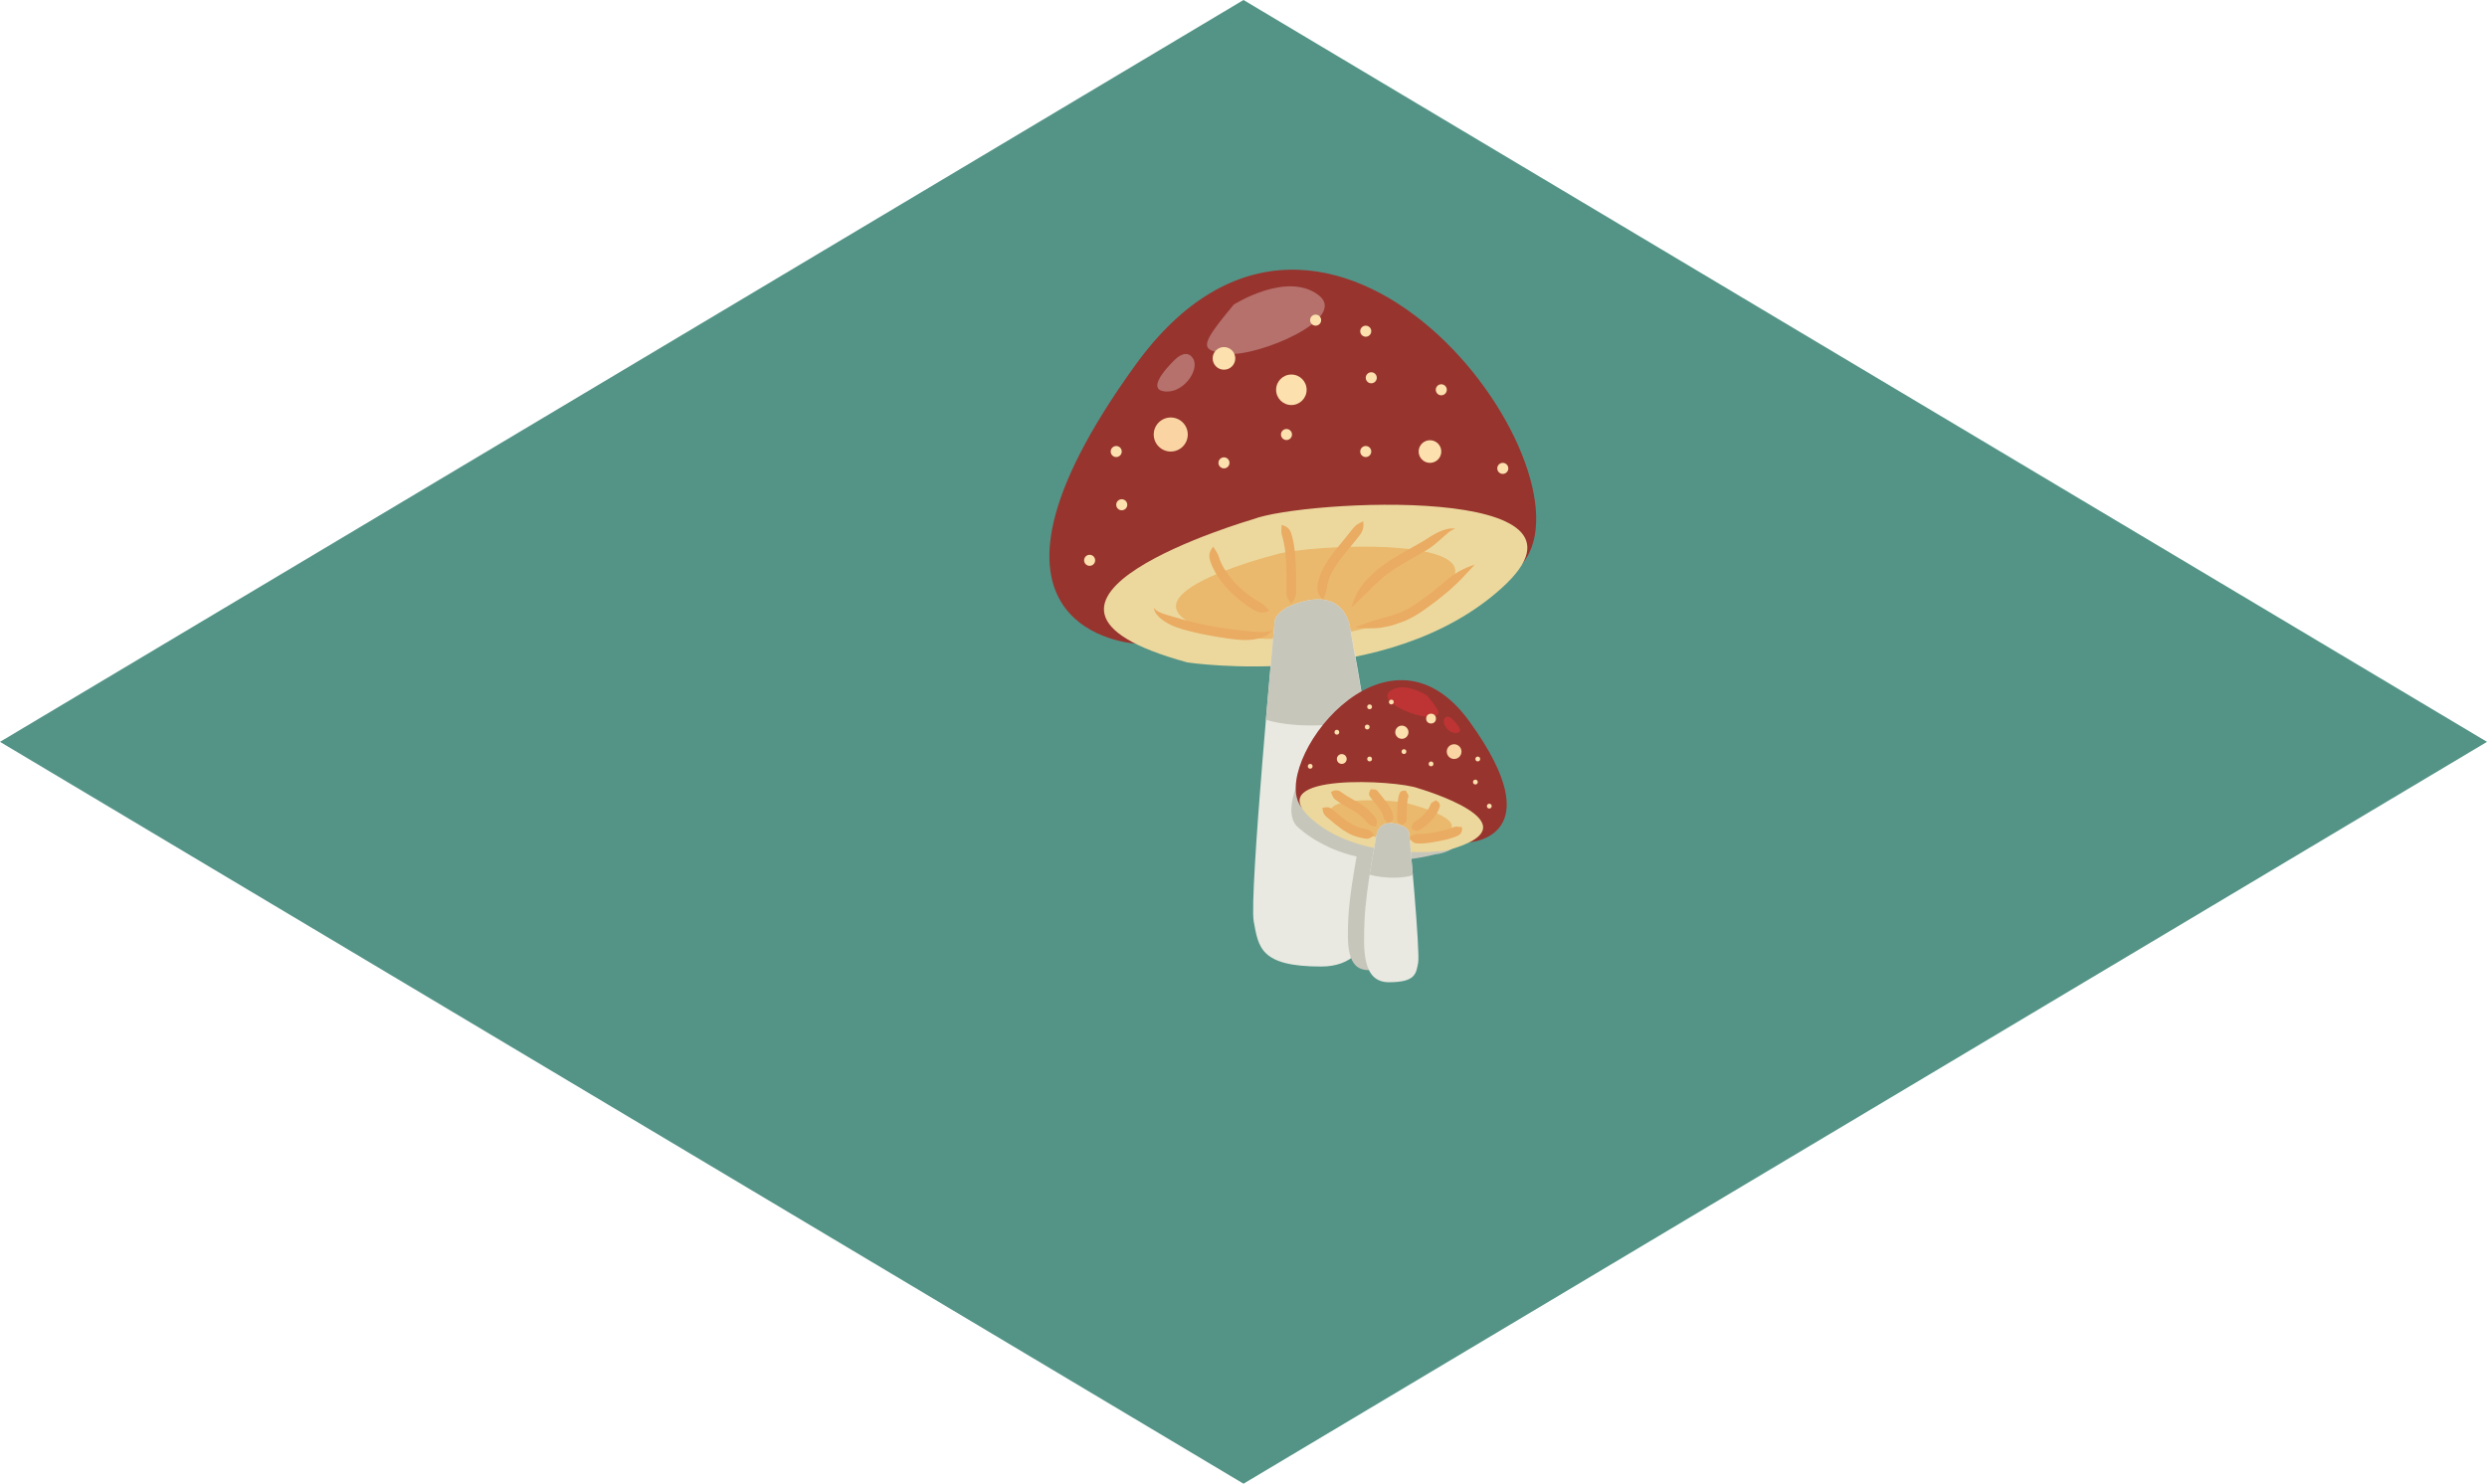 <?xml version="1.0" encoding="UTF-8" standalone="no"?>
<svg
   xmlns:dc="http://purl.org/dc/elements/1.1/"
   xmlns:cc="http://creativecommons.org/ns#"
   xmlns:rdf="http://www.w3.org/1999/02/22-rdf-syntax-ns#"
   xmlns:svg="http://www.w3.org/2000/svg"
   xmlns="http://www.w3.org/2000/svg"
   xmlns:sodipodi="http://sodipodi.sourceforge.net/DTD/sodipodi-0.dtd"
   xmlns:inkscape="http://www.inkscape.org/namespaces/inkscape"
   version="1.1"
   id="svg143"
   sodipodi:docname="mushroom.svg"
   inkscape:version="0.92.2 5c3e80d, 2017-08-06"
   x="0px"
   y="0px"
   width="410.921"
   height="245.189"
   viewBox="0 0 410.921 245.189"
   enable-background="new 0 0 430.543 325.295">
  <defs
     id="defs147" />
  <sodipodi:namedview
     pagecolor="#ffffff"
     bordercolor="#666666"
     borderopacity="1"
     objecttolerance="10"
     gridtolerance="10"
     guidetolerance="10"
     inkscape:pageopacity="0"
     inkscape:pageshadow="2"
     inkscape:window-width="1440"
     inkscape:window-height="766"
     id="namedview145"
     showgrid="false"
     inkscape:zoom="0.96187993"
     inkscape:cx="201.75348"
     inkscape:cy="138.68015"
     inkscape:window-x="0"
     inkscape:window-y="1"
     inkscape:window-maximized="1"
     inkscape:current-layer="svg143" />
  <style
     id="style2">
        #rkbxJBatEG{fill: #549487;}#BigMushroom{fill: #97342E;}#H1Ql1rTK4M{fill: #ECD89D;}#Sy4lkSpK4G{fill: #EAB96D;}#HJLxkBpFNG{fill: #E9E9E1;}#HyPlyH6YVM{fill: #C7C6BB;}#B1uxJHpF4G{opacity: 0.3;fill: #FFFFFF;}#SkYxJrTKNf{opacity: 0.3;fill: #FFFFFF;}#BkTl1SpY4f{fill: #EAAB62;}#BkWgl1H6tVM{fill: #EAAB62;}#rJrxlyr6tVz{fill: #EAAB62;}#B1Yel1rTtVG{fill: #EAAB62;}#ry6eekBpYVf{fill: #EAAB62;}#SyZWxySptNf{fill: #EAAB62;}#B1fZxyBTK4z{fill: #FAD4A3;}#Sy7Ze1BTYVG{fill: #FCE0AE;}#rkEbgJBTKNG{fill: #FCE0AE;}#HySZlkB6Y4f{fill: #FCE0AE;}#r18bxJSatNz{fill: #FCE0AE;}#HyDWxJH6tVM{fill: #FCE0AE;}#r1dZgyBpFVf{fill: #FCE0AE;}#HJtbgJSTt4z{fill: #FCE0AE;}#H1qbxyHaF4f{fill: #FCE0AE;}#SyoZg1SpYVM{fill: #FCE0AE;}#SyhWlJrpYVf{fill: #FCE0AE;}#B1p-xkr6FNf{fill: #FCE0AE;}#HkRWe1BTK4f{fill: #FCE0AE;}#ry1MxkBaYNG{fill: #FCE0AE;}#rklzlJBTYNM{fill: #FCE0AE;}#Hk-GxkrTtVG{fill: #C7C6BB;}#SmallMushroom{fill: #97342E;}#Hy7zgyB6YEf{fill: #ECD89D;}#BkNGxyHaFEf{fill: #EAB96D;}#H1UzlkB6t4f{fill: #E9E9E1;}#SywMgkraKEM{fill: #C7C6BB;}#Hkufe1S6YNM{fill: #BE3434;}#HJtGe1H6t4M{fill: #BE3434;}#SJaMxkHTK4M{fill: #EAAB62;}#B1W7e1BpYEz{fill: #EAAB62;}#rJS7gkHpYVf{fill: #EAAB62;}#ryKXxkHptVz{fill: #EAAB62;}#r1aQekrTFVf{fill: #EAAB62;}#SJZ4xyHTY4z{fill: #EAAB62;}#BJfNx1BaYNf{fill: #FAD4A3;}#rk7ElJH6K4M{fill: #FCE0AE;}#HkEVgkr6FEG{fill: #FCE0AE;}#SySNgyH6KVM{fill: #FCE0AE;}#ryUVeJBpK4f{fill: #FCE0AE;}#Byv4eJS6KEG{fill: #FCE0AE;}#BkuVlkrTtVz{fill: #FCE0AE;}#B1t4lJSaY4M{fill: #FCE0AE;}#SycVe1rTKVG{fill: #FCE0AE;}#rJiNg1r6t4M{fill: #FCE0AE;}#Hk2ElyBTYVM{fill: #FCE0AE;}#H1aVlyH6KEf{fill: #FCE0AE;}#H1AVe1BaKEG{fill: #FCE0AE;}#rk1SgyS6KNG{fill: #FCE0AE;}#H1gHxySTYVG{fill: #FCE0AE;}

	@keyframes colorchange {
		0% {
			fill: #97342e;
		}
		16.67% {
			fill: #c08346;
		}
		33.33% {
			fill: #97342e;
		}
		50% {
			fill: #83c567;
		}
		66.67% {
			fill: #97342e;
		}
		83.33% {
			fill: #a64a96;
		}
		100% {
			fill: #97342e;
		}
	}

	#BigMushroom {
		transform-origin: 50% 50% !important;
		animation: colorchange 3s linear infinite;
	}



	@keyframes scale {
		0% {
			transform: scale(1, 1);
		}
		16.67% {
			transform: scale(1.5, 1.5);
		}
		33.33% {
			transform: scale(1, 1);
		}
		50% {
			transform: scale(1.5, 1.5);
		}
		66.67% {
			transform: scale(1, 1);
		}
		83.33% {
			transform: scale(1.5, 1.5);
		}
		100% {
			transform: scale(1, 1);
		}
	}

	#SmallMushroom {
		transform-origin: 50% 50% !important;
		animation: scale 3s linear;
	}



	@keyframes Hy7zgyB6YEfAnimation {
		0% {
			transform: scale(1, 1);
		}
		16.67% {
			transform: scale(1.5, 1.5);
		}
		33.33% {
			transform: scale(1, 1);
		}
		50% {
			transform: scale(1.5, 1.5);
		}
		66.67% {
			transform: scale(1, 1);
		}
		83.33% {
			transform: scale(1.5, 1.5);
		}
		100% {
			transform: scale(1, 1);
		}
	}

	#Hy7zgyB6YEf {
		transform-origin: 50% 50% !important;
		animation: Hy7zgyB6YEfAnimation 3s linear;
	}



	@keyframes BkNGxyHaFEfAnimation {
		0% {
			transform: scale(1, 1);
		}
		16.67% {
			transform: scale(1.5, 1.5);
		}
		33.33% {
			transform: scale(1, 1);
		}
		50% {
			transform: scale(1.5, 1.5);
		}
		66.67% {
			transform: scale(1, 1);
		}
		83.33% {
			transform: scale(1.5, 1.5);
		}
		100% {
			transform: scale(1, 1);
		}
	}

	#BkNGxyHaFEf {
		transform-origin: 50% 50% !important;
		animation: BkNGxyHaFEfAnimation 3s linear;
	}
    </style>
  <svg
     version="1.1"
     id="BkgkrTYEG"
     sodipodi:docname="caro.svg"
     inkscape:version="0.48.5 r10040"
     x="0px"
     y="0px"
     width="430.543"
     height="325.295"
     viewBox="0 0 430.543 325.295"
     enable-background="new 0 0 430.543 325.295"
     xml:space="preserve"
     transform="translate(-9.812,-79.612)"><defs
       id="defs5"><inkscape:perspective
         id="perspective2985"
         inkscape:vp_z="744.09448 : 526.18108 : 1"
         inkscape:vp_y="0 : 1066.6667 : 0"
         inkscape:vp_x="0 : 526.18108 : 1"
         sodipodi:type="inkscape:persp3d"
         inkscape:persp3d-origin="372.04724 : 350.78739 : 1" /></defs><sodipodi:namedview
       units="mm"
       fit-margin-left="0"
       fit-margin-top="0"
       showguides="true"
       showgrid="false"
       inkscape:cy="150.5455"
       inkscape:cx="169.11117"
       inkscape:zoom="1.979899"
       borderopacity="1.0"
       bordercolor="#666666"
       pagecolor="#ffffff"
       id="SyxxkSpFNM"
       fit-margin-bottom="0"
       fit-margin-right="0"
       inkscape:guide-bbox="true"
       inkscape:window-maximized="0"
       inkscape:window-y="44"
       inkscape:window-x="4"
       inkscape:window-height="1036"
       inkscape:window-width="1920"
       inkscape:object-nodes="true"
       inkscape:current-layer="layer1"
       inkscape:document-units="mm"
       inkscape:pageshadow="2"
       inkscape:pageopacity="0.0" /><path
       id="rkbxJBatEG"
       inkscape:connector-curvature="0"
       d="M 420.733,202.206 215.272,79.612 9.812,202.206 215.273,324.801 Z"
       style="fill:#549487" /><path
       d="m 197.398,185.968 c 0,0 -31.944,-1.806 0,-46.018 31.944,-44.213 76.685,16.915 64.043,32.686 0,0 -22.771,23.98 -64.043,13.332 z"
       id="BigMushroom"
       inkscape:connector-curvature="0"
       style="fill:#97342e" /><path
       d="m 205.999,189.079 c 0,0 32.896,4.988 51.995,-12.344 19.101,-17.333 -32.995,-14.502 -41.13,-11.318 0,0 -47.296,13.723 -10.865,23.662 z"
       id="H1Ql1rTK4M"
       inkscape:connector-curvature="0"
       style="fill:#ecd89d" /><path
       d="m 213.212,184.817 c 0,0 21.699,2.847 34.3,-7.045 12.6,-9.892 -21.766,-8.275 -27.134,-6.459 0,0 -31.198,7.833 -7.166,13.504 z"
       id="Sy4lkSpK4G"
       inkscape:connector-curvature="0"
       style="fill:#eab96d" /><g
       id="g14"><path
         d="m 220.412,182.388 c 0,0 -4.244,45.274 -3.447,49.52 0.795,4.244 1.061,7.428 11.141,7.428 10.082,0 9.815,-11.938 9.285,-23.875 -0.531,-11.938 -4.51,-32.1 -4.51,-32.1 0,0 -0.796,-7.517 -10.081,-3.536 -0.001,-0.002 -2.212,0.966 -2.388,2.563 z"
         id="HJLxkBpFNG"
         inkscape:connector-curvature="0"
         style="fill:#e9e9e1" /><path
         d="m 235.473,198.34 c -0.709,-4.058 -2.593,-14.979 -2.593,-14.979 0,0 -0.796,-7.517 -10.081,-3.536 0,0 -2.211,0.968 -2.388,2.563 0,0 -1.03,11.59 -1.438,16.153 3.652,1.185 10.663,1.429 16.5,-0.201 z"
         id="HyPlyH6YVM"
         inkscape:connector-curvature="0"
         style="fill:#c7c6bb" /></g><path
       d="m 213.648,129.958 c 0,0 8.702,-5.553 13.965,-1.625 5.264,3.927 -10.021,10.248 -14.887,9.748 -4.866,-0.502 -4.696,-1.327 0.922,-8.123 z"
       id="B1uxJHpF4G"
       inkscape:connector-curvature="0"
       style="opacity:0.3;fill:#ffffff" /><path
       d="m 204.06,138.934 c 0,0 -5.18,4.791 -1.997,5.334 3.183,0.543 5.975,-3.478 4.915,-5.334 -1.061,-1.857 -2.918,0 -2.918,0 z"
       id="SkYxJrTKNf"
       inkscape:connector-curvature="0"
       style="opacity:0.3;fill:#ffffff" /><g
       id="g23"><g
         id="g21"><g
           id="g19"><path
             d="m 200.439,180.035 c 0.068,0.503 0.348,0.998 0.683,1.332 0.16,0.192 0.337,0.351 0.52,0.497 0.182,0.154 0.37,0.303 0.568,0.424 0.79,0.529 1.692,0.927 2.869,1.277 0.399,0.119 1.049,0.307 2.409,0.623 0.516,0.125 1.748,0.361 1.748,0.361 0,0 1.029,0.204 1.603,0.297 1.827,0.303 2.976,0.434 3.585,0.484 1.229,0.102 2.221,0.059 3.146,-0.16 0.898,-0.223 1.855,-0.579 2.5,-1.422 -0.942,0.423 -1.76,0.313 -2.604,0.282 -0.846,-0.054 -1.741,-0.147 -2.9,-0.255 -0.57,-0.053 -1.678,-0.182 -3.467,-0.479 -0.559,-0.1 -1.567,-0.278 -1.567,-0.278 0,0 -1.194,-0.254 -1.698,-0.36 -1.316,-0.304 -1.938,-0.48 -2.317,-0.591 -0.878,-0.254 -1.63,-0.471 -2.808,-0.811 -0.211,-0.055 -0.404,-0.123 -0.601,-0.191 -0.203,-0.065 -0.402,-0.133 -0.587,-0.228 -0.408,-0.158 -0.764,-0.38 -1.082,-0.802 z"
             id="BkTl1SpY4f"
             inkscape:connector-curvature="0"
             style="fill:#eaab62" /></g></g></g><g
       id="g30"><g
         id="g28"><g
           id="g26"><path
             d="m 210.269,169.951 c -0.535,0.642 -0.8,1.313 -0.536,2.208 0.088,0.519 0.704,1.885 1.474,2.96 0.754,1.088 1.582,1.942 1.582,1.942 0,0 0.81,0.869 1.821,1.694 0.999,0.841 2.23,1.595 2.683,1.793 0.791,0.409 1.448,0.337 2.234,0.03 -0.564,-0.671 -0.824,-1.036 -1.517,-1.415 -0.377,-0.176 -1.485,-0.854 -2.408,-1.623 -0.931,-0.756 -1.68,-1.551 -1.68,-1.551 0,0 -0.755,-0.793 -1.425,-1.767 -0.684,-0.966 -1.199,-2.117 -1.267,-2.502 -0.225,-0.71 -0.496,-1.015 -0.961,-1.769 z"
             id="BkWgl1H6tVM"
             inkscape:connector-curvature="0"
             style="fill:#eaab62" /></g></g></g><g
       id="g37"><g
         id="g35"><g
           id="g33"><path
             d="m 221.568,166.373 c -0.008,0.815 -0.123,1.174 0.089,1.821 0.116,0.338 0.393,1.436 0.507,2.51 0.131,1.064 0.17,2.061 0.17,2.061 0,0 0.05,0.988 0.057,2.088 0,1.104 0.002,2.31 0.002,2.711 0.006,0.744 0.272,1.177 0.772,1.795 0.496,-0.625 0.769,-1.036 0.786,-1.782 0.01,-0.402 0.021,-1.618 0.008,-2.74 -0.009,-1.121 -0.066,-2.149 -0.066,-2.149 0,0 -0.033,-1.024 -0.17,-2.166 -0.115,-1.14 -0.426,-2.4 -0.586,-2.82 -0.264,-0.765 -0.802,-1.162 -1.569,-1.329 z"
             id="rJrxlyr6tVz"
             inkscape:connector-curvature="0"
             style="fill:#eaab62" /></g></g></g><g
       id="g44"><g
         id="g42"><g
           id="g40"><path
             d="m 235.064,165.755 c -0.791,0.364 -1.242,0.574 -1.74,1.225 -0.26,0.354 -1.104,1.397 -1.912,2.371 -0.809,0.969 -1.514,1.914 -1.514,1.914 0,0 -0.724,0.932 -1.366,2.107 -0.671,1.165 -1.041,2.68 -1.046,3.204 -0.058,0.473 0.066,0.858 0.19,1.19 0.179,0.328 0.435,0.61 0.736,0.895 0.181,-0.41 0.315,-0.708 0.403,-0.997 0.144,-0.294 0.164,-0.573 0.222,-0.937 0.015,-0.393 0.294,-1.582 0.876,-2.612 0.561,-1.033 1.236,-1.921 1.236,-1.921 0,0 0.666,-0.885 1.473,-1.846 0.801,-0.959 1.682,-2.049 1.952,-2.438 0.511,-0.704 0.571,-1.304 0.49,-2.155 z"
             id="B1Yel1rTtVG"
             inkscape:connector-curvature="0"
             style="fill:#eaab62" /></g></g></g><g
       id="g51"><g
         id="g49"><g
           id="g47"><path
             d="m 250.268,166.974 c -1.045,-0.156 -1.978,0.215 -2.797,0.584 -0.834,0.383 -1.654,0.938 -2.585,1.529 -0.325,0.199 -0.918,0.52 -2.103,1.189 -0.596,0.314 -2.026,1.185 -2.026,1.185 0,0 -0.3,0.176 -0.684,0.399 -0.191,0.113 -0.403,0.238 -0.609,0.358 -0.196,0.144 -0.389,0.281 -0.548,0.396 -0.755,0.577 -1.416,0.981 -1.85,1.413 -0.443,0.416 -0.771,0.723 -0.996,0.933 -0.223,0.216 -0.442,0.412 -0.629,0.622 -0.159,0.211 -0.319,0.42 -0.488,0.641 -0.305,0.416 -0.57,0.81 -0.813,1.198 -0.445,0.81 -0.727,1.658 -1.07,2.612 0.775,-0.704 1.354,-1.307 1.979,-1.917 0.332,-0.291 0.656,-0.597 0.991,-0.939 0.176,-0.188 0.343,-0.366 0.512,-0.546 0.187,-0.182 0.398,-0.355 0.607,-0.554 0.209,-0.193 0.514,-0.478 0.928,-0.86 0.399,-0.4 1.021,-0.771 1.72,-1.308 0.146,-0.108 0.324,-0.237 0.508,-0.371 0.198,-0.117 0.403,-0.239 0.588,-0.351 0.369,-0.22 0.658,-0.393 0.658,-0.393 0,0 1.402,-0.813 1.994,-1.156 1.205,-0.685 1.775,-0.994 2.141,-1.222 1.087,-0.707 1.74,-1.323 2.4,-1.905 0.665,-0.564 1.206,-1.188 2.172,-1.537 z"
             id="ry6eekBpYVf"
             inkscape:connector-curvature="0"
             style="fill:#eaab62" /></g></g></g><g
       id="g58"><g
         id="g56"><g
           id="g54"><path
             d="m 253.496,172.911 c -1.945,0.641 -3.271,1.361 -5.063,2.917 -0.309,0.274 -0.812,0.683 -1.852,1.521 -0.303,0.252 -0.87,0.657 -1.332,1.012 -0.466,0.34 -0.85,0.619 -0.85,0.619 0,0 -0.318,0.248 -0.74,0.506 -0.426,0.248 -0.92,0.619 -1.307,0.783 -0.388,0.188 -0.729,0.379 -1.052,0.521 -0.336,0.117 -0.634,0.223 -0.897,0.315 -0.528,0.181 -0.905,0.343 -1.192,0.394 -0.563,0.137 -1.063,0.276 -1.524,0.423 -0.465,0.139 -0.904,0.246 -1.324,0.389 -0.84,0.291 -1.649,0.569 -2.609,0.952 1.023,0.111 1.887,0.214 2.798,0.179 0.456,-0.018 0.925,-0.026 1.429,-0.104 0.504,-0.084 1.043,-0.193 1.646,-0.335 0.301,-0.05 0.726,-0.224 1.306,-0.42 0.289,-0.103 0.617,-0.22 0.986,-0.349 0.359,-0.155 0.748,-0.367 1.184,-0.582 0.441,-0.191 0.963,-0.582 1.426,-0.858 0.457,-0.286 0.776,-0.539 0.776,-0.539 0,0 0.399,-0.287 0.884,-0.634 0.471,-0.355 1.022,-0.749 1.347,-1.021 1.099,-0.885 1.618,-1.313 1.915,-1.582 1.811,-1.607 2.606,-2.599 4.045,-4.107 z"
             id="SyZWxySptNf"
             inkscape:connector-curvature="0"
             style="fill:#eaab62" /></g></g></g><circle
       cx="203.252"
       cy="151.418"
       r="2.813"
       id="B1fZxyBTK4z"
       style="fill:#fad4a3" /><circle
       cx="223.182"
       cy="144.026"
       r="2.521"
       id="Sy7Ze1BTYVG"
       style="fill:#fce0ae" /><circle
       cx="212.045"
       cy="138.838"
       r="1.87"
       id="rkEbgJBTKNG"
       style="fill:#fce0ae" /><circle
       cx="246.083"
       cy="154.23"
       r="1.871"
       id="HySZlkB6Y4f"
       style="fill:#fce0ae" /><circle
       cx="247.953"
       cy="144.026"
       r="0.912"
       id="r18bxJSatNz"
       style="fill:#fce0ae" /><circle
       cx="189.849"
       cy="172.207"
       r="0.913"
       id="HyDWxJH6tVM"
       style="fill:#fce0ae" /><circle
       cx="194.243"
       cy="154.23"
       r="0.913"
       id="r1dZgyBpFVf"
       style="fill:#fce0ae" /><circle
       cx="236.384"
       cy="142.041"
       r="0.912"
       id="HJtbgJSTt4z"
       style="fill:#fce0ae" /><circle
       cx="222.374"
       cy="151.417"
       r="0.913"
       id="H1qbxyHaF4f"
       style="fill:#fce0ae" /><circle
       cx="258.114"
       cy="157.014"
       r="0.913"
       id="SyoZg1SpYVM"
       style="fill:#fce0ae" /><circle
       cx="235.471"
       cy="154.23"
       r="0.913"
       id="SyhWlJrpYVf"
       style="fill:#fce0ae" /><circle
       cx="235.471"
       cy="134.343"
       r="0.913"
       id="B1p-xkr6FNf"
       style="fill:#fce0ae" /><circle
       cx="227.191"
       cy="132.517"
       r="0.913"
       id="HkRWe1BTK4f"
       style="fill:#fce0ae" /><circle
       cx="212.045"
       cy="156.101"
       r="0.913"
       id="ry1MxkBaYNG"
       style="fill:#fce0ae" /><circle
       cx="195.155"
       cy="163.026"
       r="0.913"
       id="rklzlJBTYNM"
       style="fill:#fce0ae" /><path
       d="m 246.92,204.31 c -11.447,-15.844 -27.479,6.062 -22.95,11.713 0,0 3.474,3.653 9.991,5.138 -0.416,2.272 -1.23,7.045 -1.372,10.208 -0.19,4.277 -0.286,8.555 3.326,8.555 3.612,0 3.708,-1.14 3.994,-2.662 0.217,-1.166 -0.625,-10.99 -1.032,-15.496 2.41,0.061 5.094,-0.203 8.043,-0.965 0,-0.002 11.447,-0.65 0,-16.491 z"
       id="Hk-GxkrTtVG"
       inkscape:connector-curvature="0"
       style="fill:#c7c6bb" /><path
       d="m 252.611,218.797 c 0,0 13.85,-0.782 0,-19.948 -13.846,-19.166 -33.238,7.332 -27.76,14.168 0.001,0 9.872,10.395 27.76,5.78 z"
       id="SmallMushroom"
       inkscape:connector-curvature="0"
       style="fill:#97342e" /><path
       d="m 248.883,220.146 c 0,0 -14.258,2.162 -22.538,-5.352 -8.278,-7.514 14.306,-6.287 17.83,-4.906 0,0 20.503,5.948 4.708,10.258 z"
       id="Hy7zgyB6YEf"
       inkscape:connector-curvature="0"
       style="fill:#ecd89d" /><path
       d="m 245.758,218.298 c 0,0 -9.406,1.233 -14.869,-3.054 -5.462,-4.288 9.437,-3.588 11.764,-2.8 -0.001,0 13.521,3.394 3.105,5.854 z"
       id="BkNGxyHaFEf"
       inkscape:connector-curvature="0"
       style="fill:#eab96d" /><g
       id="g81"><path
         d="m 242.637,217.244 c 0,0 1.84,19.625 1.494,21.465 -0.344,1.84 -0.46,3.22 -4.828,3.22 -4.371,0 -4.256,-5.176 -4.025,-10.35 0.231,-5.174 1.955,-13.913 1.955,-13.913 0,0 0.346,-3.259 4.371,-1.533 0,0 0.957,0.419 1.033,1.111 z"
         id="H1UzlkB6t4f"
         inkscape:connector-curvature="0"
         style="fill:#e9e9e1" /><path
         d="m 236.109,224.159 c 0.307,-1.76 1.123,-6.493 1.123,-6.493 0,0 0.346,-3.259 4.371,-1.533 0,0 0.957,0.419 1.033,1.111 0,0 0.447,5.022 0.624,7.001 -1.582,0.515 -4.623,0.62 -7.151,-0.086 z"
         id="SywMgkraKEM"
         inkscape:connector-curvature="0"
         style="fill:#c7c6bb" /></g><path
       d="m 245.566,194.519 c 0,0 -3.769,-2.408 -6.051,-0.707 -2.283,1.703 4.344,4.443 6.451,4.227 2.112,-0.22 2.038,-0.576 -0.4,-3.52 z"
       id="Hkufe1S6YNM"
       inkscape:connector-curvature="0"
       style="fill:#be3434" /><path
       d="m 249.725,198.406 c 0,0 2.244,2.079 0.866,2.313 -1.38,0.235 -2.591,-1.508 -2.131,-2.313 0.46,-0.802 1.265,0 1.265,0 z"
       id="HJtGe1H6t4M"
       inkscape:connector-curvature="0"
       style="fill:#be3434" /><g
       id="g90"><g
         id="g88"><g
           id="g86"><path
             d="m 251.293,216.224 c -0.329,0.111 -0.514,0.008 -0.71,-0.007 -0.175,-0.026 -0.337,-0.013 -0.532,0.071 -0.197,0.099 -0.908,0.359 -1.617,0.533 -0.703,0.178 -1.363,0.299 -1.363,0.299 0,0 -0.659,0.123 -1.389,0.217 -0.727,0.104 -1.464,0.107 -1.688,0.092 -0.198,-0.022 -0.368,0.038 -0.521,0.113 -0.188,0.096 -0.336,0.215 -0.687,0.292 0.044,0.664 0.506,1.09 1.08,1.149 0.323,0.039 1.243,0.027 2.02,-0.09 0.773,-0.104 1.468,-0.24 1.468,-0.24 0,0 0.696,-0.119 1.463,-0.311 0.767,-0.183 1.613,-0.486 1.903,-0.646 0.263,-0.132 0.451,-0.316 0.569,-0.579 0.111,-0.229 0.168,-0.614 0.004,-0.893 z"
             id="SJaMxkHTK4M"
             inkscape:connector-curvature="0"
             style="fill:#eaab62" /></g></g></g><g
       id="g97"><g
         id="g95"><g
           id="g93"><path
             d="m 247.035,211.854 c -0.485,0.357 -0.755,0.387 -0.842,0.644 -0.022,0.13 -0.219,0.567 -0.49,0.956 -0.268,0.389 -0.574,0.715 -0.574,0.715 0,0 -0.309,0.323 -0.688,0.631 -0.379,0.313 -0.823,0.586 -0.967,0.655 -0.271,0.155 -0.271,0.438 -0.453,1.006 0.402,0.409 0.801,0.563 1.172,0.379 0.217,-0.092 0.785,-0.44 1.24,-0.823 0.463,-0.379 0.83,-0.775 0.83,-0.775 0,0 0.379,-0.389 0.73,-0.893 0.357,-0.496 0.652,-1.149 0.697,-1.412 0.126,-0.442 -0.141,-0.836 -0.655,-1.083 z"
             id="B1W7e1BpYEz"
             inkscape:connector-curvature="0"
             style="fill:#eaab62" /></g></g></g><g
       id="g104"><g
         id="g102"><g
           id="g100"><path
             d="m 242.135,210.302 c -0.496,-0.111 -0.994,0.074 -1.085,0.43 -0.028,0.099 -0.114,0.312 -0.161,0.547 -0.041,0.231 -0.095,0.511 -0.128,0.771 -0.047,0.511 -0.071,0.97 -0.071,0.97 0,0 -0.028,0.457 -0.032,0.948 -0.009,0.494 -0.003,1.021 0.006,1.196 0.014,0.322 0.282,0.496 0.782,0.77 0.498,-0.266 0.768,-0.459 0.777,-0.781 0,-0.176 0.002,-0.689 0.004,-1.164 0.012,-0.467 0.021,-0.889 0.021,-0.889 0,0 0.029,-0.416 0.072,-0.863 0.035,-0.211 0.072,-0.434 0.104,-0.621 0.035,-0.182 0.087,-0.295 0.102,-0.366 0.054,-0.285 -0.143,-0.362 -0.391,-0.948 z"
             id="rJS7gkHpYVf"
             inkscape:connector-curvature="0"
             style="fill:#eaab62" /></g></g></g><g
       id="g111"><g
         id="g109"><g
           id="g107"><path
             d="m 236.286,210.034 c -0.281,0.508 -0.367,0.877 -0.144,1.197 0.121,0.181 0.514,0.664 0.857,1.076 0.35,0.414 0.626,0.779 0.626,0.779 0,0 0.28,0.373 0.499,0.78 0.229,0.409 0.322,0.832 0.332,0.965 0.032,0.252 0.288,0.371 0.711,0.795 0.546,-0.174 0.875,-0.469 0.842,-0.946 0.001,-0.265 -0.186,-1.014 -0.502,-1.557 -0.302,-0.551 -0.629,-0.966 -0.629,-0.966 0,0 -0.316,-0.429 -0.667,-0.851 -0.333,-0.41 -0.694,-0.856 -0.817,-1.009 -0.212,-0.262 -0.519,-0.243 -1.108,-0.263 z"
             id="ryKXxkHptVz"
             inkscape:connector-curvature="0"
             style="fill:#eaab62" /></g></g></g><g
       id="g118"><g
         id="g116"><g
           id="g114"><path
             d="m 229.693,210.563 c 0.212,0.272 0.238,0.502 0.33,0.686 0.086,0.189 0.195,0.337 0.396,0.477 0.115,0.084 0.346,0.248 0.627,0.448 0.137,0.101 0.352,0.242 0.527,0.347 0.17,0.097 0.345,0.196 0.515,0.295 0.685,0.392 1.306,0.746 1.306,0.746 0,0 0.153,0.092 0.394,0.23 0.207,0.152 0.487,0.357 0.78,0.575 0.263,0.251 0.551,0.502 0.773,0.733 0.209,0.244 0.381,0.444 0.469,0.547 0.313,0.373 0.654,0.461 1.34,0.576 0.177,-0.617 0.238,-1.078 -0.111,-1.539 -0.102,-0.121 -0.303,-0.362 -0.549,-0.656 -0.266,-0.277 -0.605,-0.578 -0.924,-0.872 -0.35,-0.255 -0.684,-0.498 -0.93,-0.679 -0.246,-0.142 -0.406,-0.232 -0.406,-0.232 0,0 -0.635,-0.369 -1.332,-0.775 -0.174,-0.101 -0.354,-0.203 -0.525,-0.305 -0.165,-0.098 -0.271,-0.17 -0.422,-0.275 -0.296,-0.205 -0.539,-0.373 -0.661,-0.459 -0.245,-0.156 -0.496,-0.224 -0.767,-0.211 -0.265,0.011 -0.593,0.11 -0.83,0.343 z"
             id="r1aQekrTFVf"
             inkscape:connector-curvature="0"
             style="fill:#eaab62" /></g></g></g><g
       id="g125"><g
         id="g123"><g
           id="g121"><path
             d="m 228.296,213.137 c 0.138,0.704 0.196,1.017 0.597,1.38 0.229,0.17 0.857,0.754 1.561,1.31 0.682,0.536 1.305,0.971 1.305,0.971 0,0 0.166,0.11 0.45,0.271 0.287,0.149 0.651,0.408 1.08,0.572 0.864,0.348 1.807,0.518 2.112,0.56 0.576,0.092 0.931,-0.144 1.453,-0.575 -0.396,-0.557 -0.668,-0.855 -1.184,-0.961 -0.283,-0.049 -1.125,-0.211 -1.798,-0.479 -0.343,-0.131 -0.627,-0.343 -0.858,-0.455 -0.226,-0.123 -0.371,-0.209 -0.373,-0.218 0,0 -0.605,-0.432 -1.221,-0.921 -0.595,-0.471 -1.292,-1.109 -1.553,-1.291 -0.437,-0.368 -0.951,-0.337 -1.571,-0.164 z"
             id="SJZ4xyHTY4z"
             inkscape:connector-curvature="0"
             style="fill:#eaab62" /></g></g></g><circle
       cx="250.075"
       cy="203.819"
       r="1.219"
       id="BJfNx1BaYNf"
       style="fill:#fad4a3" /><circle
       cx="241.438"
       cy="200.615"
       r="1.092"
       id="rk7ElJH6K4M"
       style="fill:#fce0ae" /><circle
       cx="246.264"
       cy="198.365"
       r="0.81"
       id="HkEVgkr6FEG"
       style="fill:#fce0ae" /><path
       d="m 230.697,205.039 c 0,0.446 0.363,0.812 0.813,0.812 0.445,0 0.811,-0.365 0.811,-0.812 0,-0.447 -0.364,-0.812 -0.811,-0.812 -0.449,0.001 -0.813,0.365 -0.813,0.812 z"
       id="SySNgyH6KVM"
       inkscape:connector-curvature="0"
       style="fill:#fce0ae" /><circle
       cx="230.698"
       cy="200.615"
       r="0.396"
       id="ryUVeJBpK4f"
       style="fill:#fce0ae" /><circle
       cx="255.886"
       cy="212.83"
       r="0.396"
       id="Byv4eJS6KEG"
       style="fill:#fce0ae" /><circle
       cx="253.98"
       cy="205.039"
       r="0.396"
       id="BkuVlkrTtVz"
       style="fill:#fce0ae" /><circle
       cx="235.713"
       cy="199.755"
       r="0.396"
       id="B1t4lJSaY4M"
       style="fill:#fce0ae" /><circle
       cx="241.786"
       cy="203.819"
       r="0.395"
       id="SycVe1rTKVG"
       style="fill:#fce0ae" /><circle
       cx="226.294"
       cy="206.245"
       r="0.395"
       id="rJiNg1r6t4M"
       style="fill:#fce0ae" /><circle
       cx="236.109"
       cy="205.039"
       r="0.396"
       id="Hk2ElyBTYVM"
       style="fill:#fce0ae" /><circle
       cx="236.109"
       cy="196.417"
       r="0.396"
       id="H1aVlyH6KEf"
       style="fill:#fce0ae" /><circle
       cx="239.699"
       cy="195.626"
       r="0.396"
       id="H1AVe1BaKEG"
       style="fill:#fce0ae" /><circle
       cx="246.264"
       cy="205.85"
       r="0.396"
       id="rk1SgyS6KNG"
       style="fill:#fce0ae" /><circle
       cx="253.586"
       cy="208.852"
       r="0.396"
       id="H1gHxySTYVG"
       style="fill:#fce0ae" /></svg></svg>

